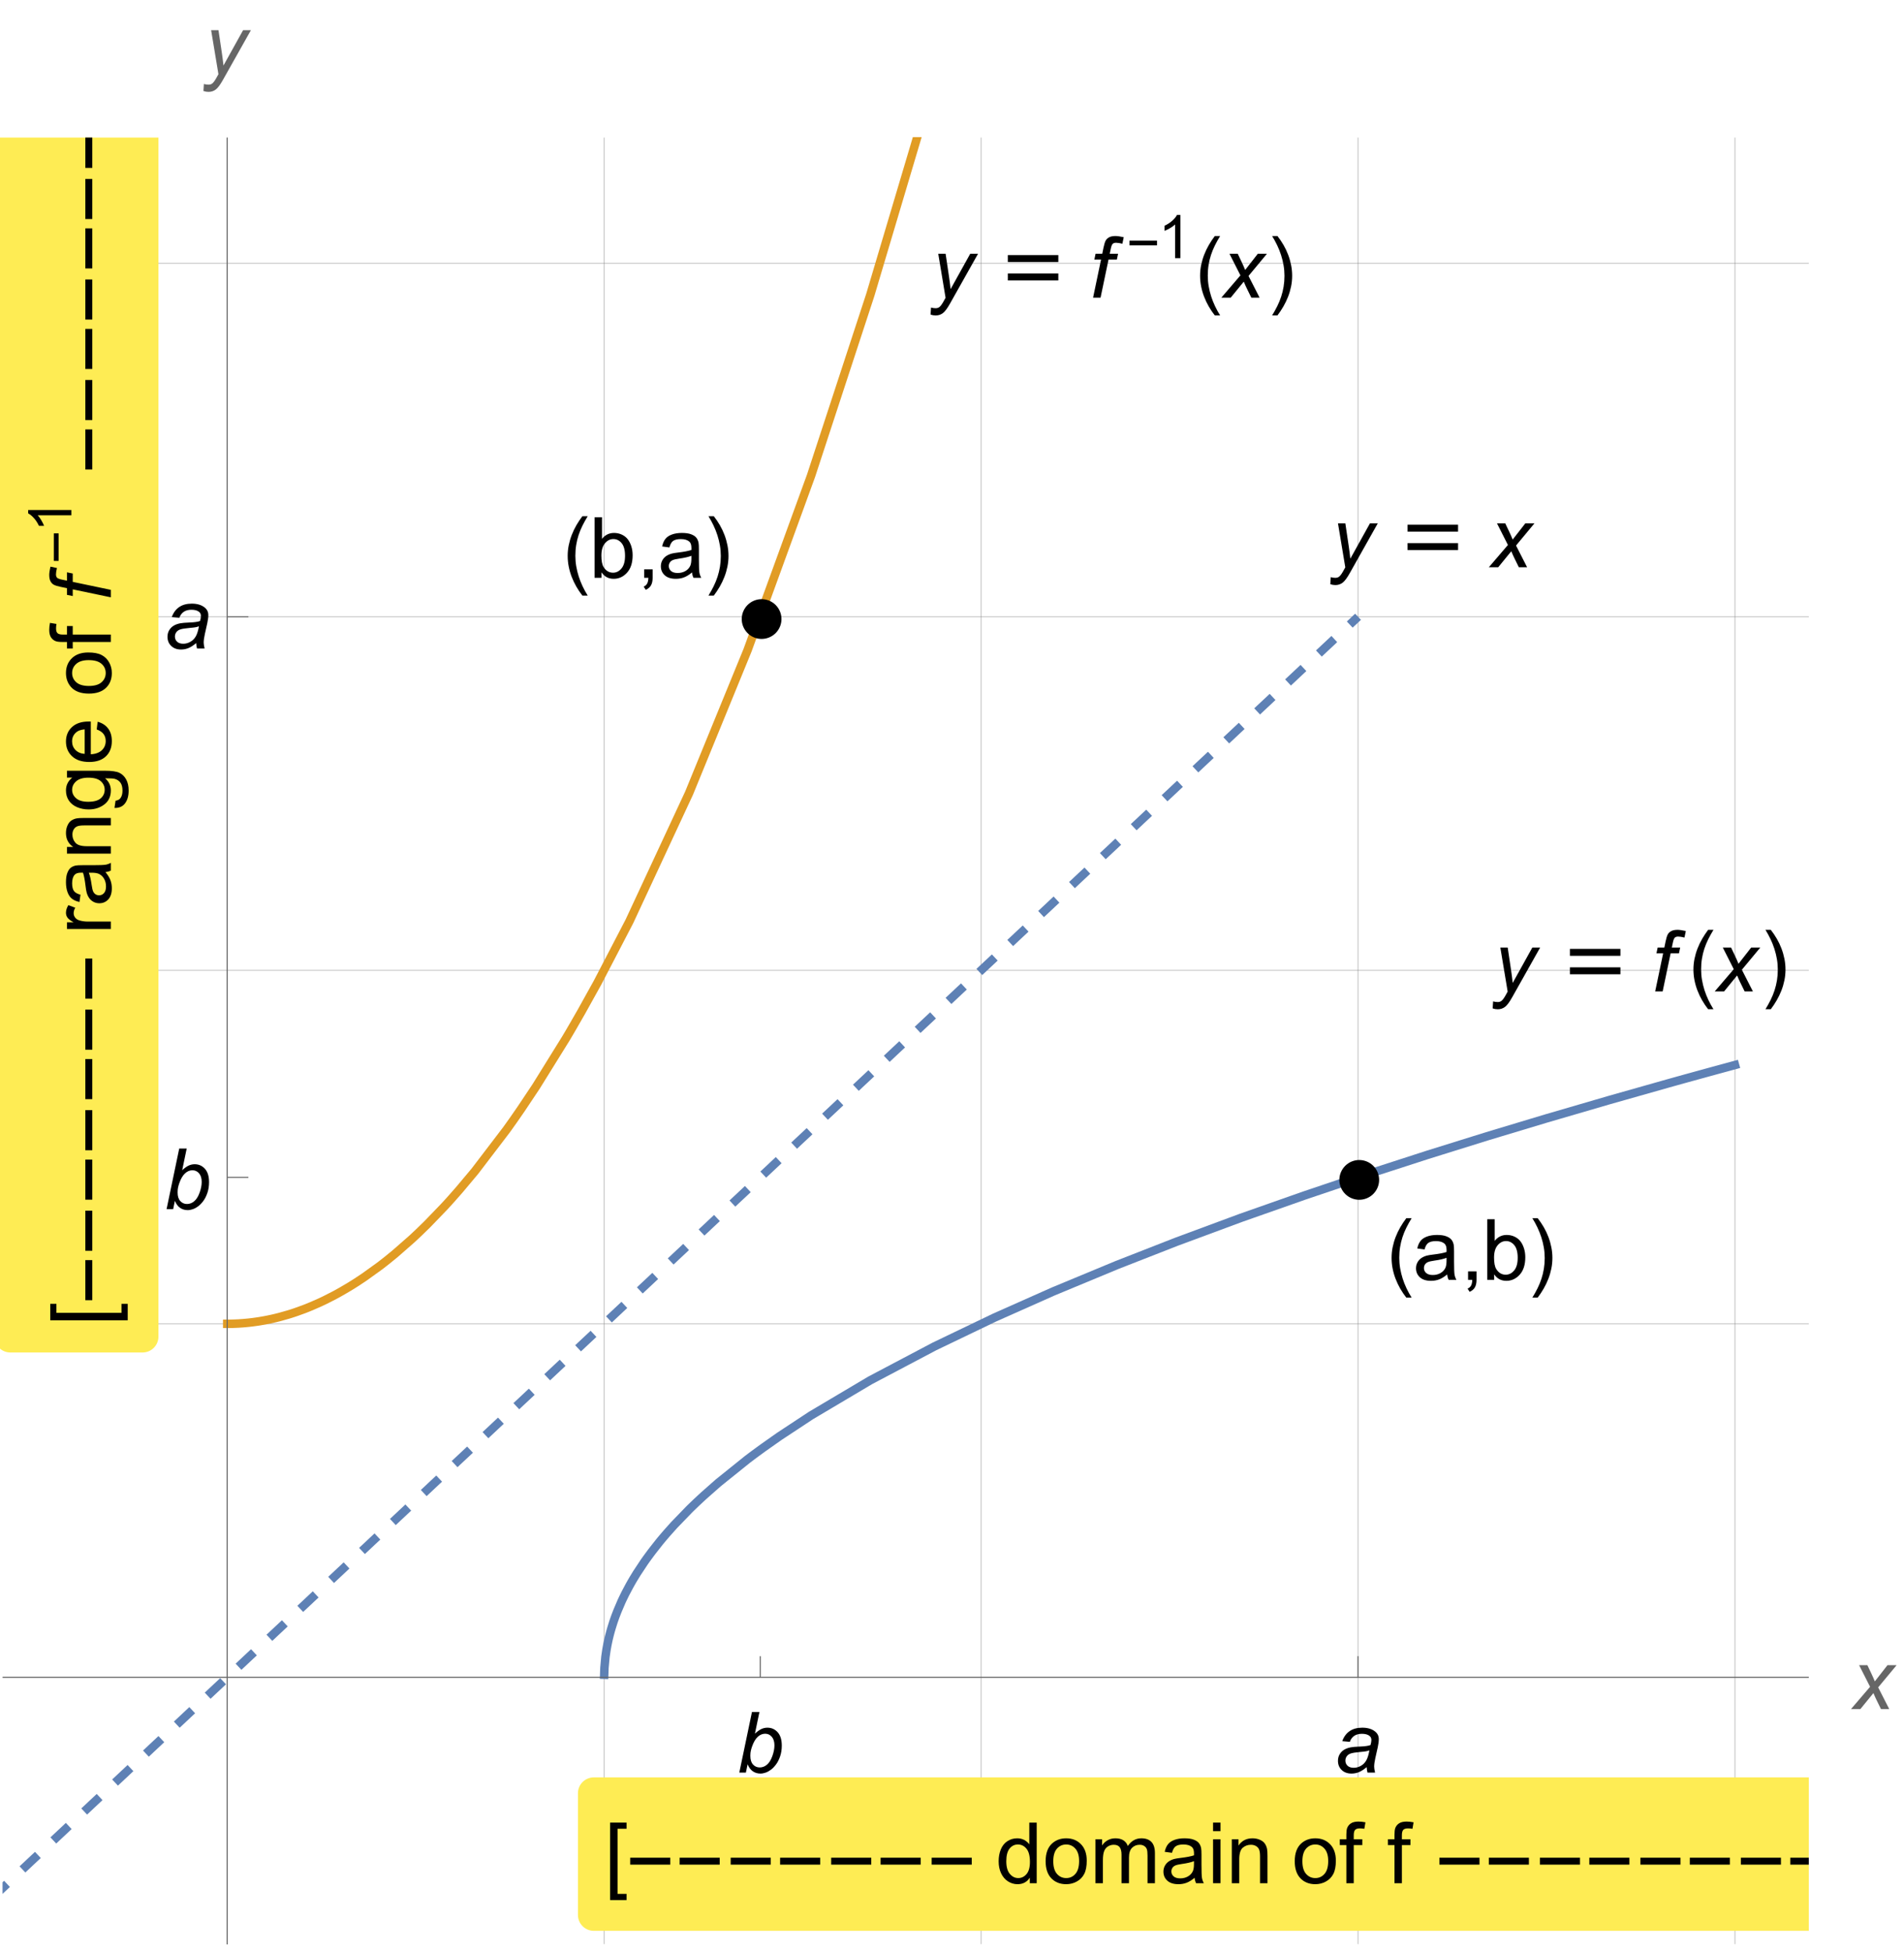 <?xml version="1.0" encoding="UTF-8"?>
<svg xmlns="http://www.w3.org/2000/svg" xmlns:xlink="http://www.w3.org/1999/xlink" width="360pt" height="369pt" viewBox="0 0 360 369" version="1.1">
<defs>
<g>
<symbol overflow="visible" id="glyph0-0">
<path style="stroke:none;" d="M 2 0 L 2 -10 L 10 -10 L 10 0 Z M 2.25 -0.25 L 9.75 -0.25 L 9.75 -9.75 L 2.25 -9.75 Z M 2.25 -0.25 "/>
</symbol>
<symbol overflow="visible" id="glyph0-1">
<path style="stroke:none;" d="M 6.125 -1.031 C 5.637 -0.609 5.164 -0.301 4.711 -0.105 C 4.258 0.09 3.773 0.188 3.258 0.188 C 2.492 0.188 1.875 -0.039 1.406 -0.488 C 0.938 -0.938 0.703 -1.516 0.703 -2.219 C 0.703 -2.684 0.809 -3.094 1.02 -3.449 C 1.23 -3.805 1.512 -4.094 1.859 -4.309 C 2.207 -4.523 2.637 -4.68 3.141 -4.773 C 3.457 -4.836 4.062 -4.887 4.949 -4.922 C 5.836 -4.957 6.473 -5.051 6.859 -5.203 C 6.969 -5.59 7.023 -5.91 7.023 -6.164 C 7.023 -6.492 6.902 -6.75 6.664 -6.938 C 6.336 -7.199 5.855 -7.328 5.227 -7.328 C 4.633 -7.328 4.148 -7.195 3.77 -6.934 C 3.391 -6.672 3.117 -6.297 2.945 -5.812 L 1.516 -5.938 C 1.809 -6.762 2.27 -7.391 2.902 -7.828 C 3.535 -8.266 4.332 -8.484 5.297 -8.484 C 6.324 -8.484 7.137 -8.238 7.734 -7.75 C 8.191 -7.387 8.422 -6.91 8.422 -6.328 C 8.422 -5.887 8.355 -5.371 8.227 -4.789 L 7.766 -2.727 C 7.621 -2.07 7.547 -1.535 7.547 -1.125 C 7.547 -0.863 7.605 -0.488 7.719 0 L 6.289 0 C 6.211 -0.27 6.156 -0.613 6.125 -1.031 Z M 6.648 -4.203 C 6.449 -4.125 6.238 -4.066 6.012 -4.023 C 5.785 -3.98 5.406 -3.938 4.875 -3.891 C 4.051 -3.816 3.473 -3.727 3.133 -3.613 C 2.793 -3.5 2.539 -3.324 2.367 -3.078 C 2.195 -2.832 2.109 -2.562 2.109 -2.266 C 2.109 -1.871 2.246 -1.543 2.52 -1.289 C 2.793 -1.035 3.184 -0.906 3.688 -0.906 C 4.156 -0.906 4.605 -1.031 5.039 -1.277 C 5.473 -1.523 5.812 -1.871 6.062 -2.312 C 6.312 -2.754 6.508 -3.387 6.648 -4.203 Z M 6.648 -4.203 "/>
</symbol>
<symbol overflow="visible" id="glyph0-2">
<path style="stroke:none;" d="M 0.531 0 L 2.922 -11.453 L 4.336 -11.453 L 3.484 -7.359 C 3.934 -7.77 4.34 -8.062 4.703 -8.23 C 5.066 -8.398 5.449 -8.484 5.844 -8.484 C 6.621 -8.484 7.266 -8.195 7.785 -7.617 C 8.305 -7.039 8.562 -6.199 8.562 -5.094 C 8.562 -4.359 8.457 -3.688 8.25 -3.078 C 8.043 -2.469 7.785 -1.957 7.477 -1.543 C 7.168 -1.129 6.852 -0.797 6.523 -0.551 C 6.195 -0.305 5.859 -0.117 5.516 0.004 C 5.172 0.125 4.84 0.188 4.523 0.188 C 3.977 0.188 3.496 0.043 3.078 -0.246 C 2.66 -0.535 2.336 -0.977 2.102 -1.57 L 1.773 0 Z M 2.625 -3.406 L 2.617 -3.141 C 2.617 -2.434 2.785 -1.895 3.125 -1.523 C 3.465 -1.152 3.887 -0.969 4.391 -0.969 C 4.887 -0.969 5.34 -1.141 5.754 -1.488 C 6.168 -1.836 6.508 -2.375 6.773 -3.109 C 7.039 -3.844 7.172 -4.52 7.172 -5.141 C 7.172 -5.84 7.004 -6.379 6.668 -6.766 C 6.332 -7.152 5.918 -7.344 5.422 -7.344 C 4.91 -7.344 4.441 -7.148 4.016 -6.754 C 3.59 -6.359 3.23 -5.754 2.945 -4.938 C 2.73 -4.328 2.625 -3.816 2.625 -3.406 Z M 2.625 -3.406 "/>
</symbol>
<symbol overflow="visible" id="glyph0-3">
<path style="stroke:none;" d="M -0.023 0 L 3.586 -4.211 L 1.516 -8.297 L 3.078 -8.297 L 3.781 -6.82 C 4.043 -6.27 4.277 -5.738 4.484 -5.234 L 6.875 -8.297 L 8.602 -8.297 L 5.117 -4.102 L 7.211 0 L 5.648 0 L 4.82 -1.688 C 4.645 -2.047 4.441 -2.492 4.219 -3.023 L 1.75 0 Z M -0.023 0 "/>
</symbol>
<symbol overflow="visible" id="glyph0-4">
<path style="stroke:none;" d="M 0 3.203 L 0.086 1.875 C 0.379 1.957 0.66 2 0.938 2 C 1.223 2 1.457 1.934 1.633 1.805 C 1.863 1.633 2.113 1.309 2.383 0.836 L 2.836 0.023 L 1.453 -8.297 L 2.844 -8.297 L 3.469 -4.102 C 3.594 -3.273 3.699 -2.445 3.789 -1.617 L 7.5 -8.297 L 8.977 -8.297 L 3.688 1.102 C 3.176 2.02 2.723 2.625 2.328 2.922 C 1.934 3.219 1.477 3.367 0.961 3.367 C 0.633 3.367 0.312 3.312 0 3.203 Z M 0 3.203 "/>
</symbol>
<symbol overflow="visible" id="glyph0-5">
<path style="stroke:none;" d="M 0.727 0 L 2.234 -7.203 L 0.969 -7.203 L 1.195 -8.297 L 2.461 -8.297 L 2.703 -9.477 C 2.828 -10.066 2.957 -10.488 3.09 -10.75 C 3.223 -11.012 3.438 -11.227 3.738 -11.395 C 4.039 -11.562 4.445 -11.648 4.961 -11.648 C 5.32 -11.648 5.84 -11.574 6.523 -11.422 L 6.266 -10.188 C 5.785 -10.312 5.387 -10.375 5.062 -10.375 C 4.785 -10.375 4.578 -10.305 4.434 -10.168 C 4.289 -10.031 4.168 -9.703 4.062 -9.188 L 3.875 -8.297 L 5.453 -8.297 L 5.227 -7.203 L 3.648 -7.203 L 2.141 0 Z M 0.727 0 "/>
</symbol>
<symbol overflow="visible" id="glyph1-0">
<path style="stroke:none;" d="M 1 0 L 1 -12.797 L 7 -12.797 L 7 0 Z M 2 -1 L 6 -1 L 6 -11.797 L 2 -11.797 Z M 2 -1 "/>
</symbol>
<symbol overflow="visible" id="glyph1-1">
<path style="stroke:none;" d="M 11.156 -6.734 L 1.609 -6.734 L 1.609 -8.047 L 11.156 -8.047 Z M 11.156 -3.25 L 1.609 -3.25 L 1.609 -4.562 L 11.156 -4.562 Z M 11.156 -3.25 "/>
</symbol>
<symbol overflow="visible" id="glyph1-2">
<path style="stroke:none;" d="M 4.75 3.359 L 3.742 3.359 C 3.324 2.828 2.945 2.266 2.605 1.676 C 2.266 1.086 1.973 0.473 1.727 -0.164 C 1.48 -0.801 1.293 -1.449 1.16 -2.117 C 1.027 -2.785 0.961 -3.457 0.961 -4.141 C 0.961 -4.832 1.027 -5.512 1.164 -6.176 C 1.301 -6.84 1.488 -7.488 1.734 -8.117 C 1.98 -8.746 2.273 -9.359 2.613 -9.949 C 2.953 -10.539 3.332 -11.105 3.742 -11.648 L 4.75 -11.648 C 4.379 -11.043 4.051 -10.449 3.758 -9.863 C 3.465 -9.277 3.223 -8.68 3.023 -8.074 C 2.824 -7.469 2.676 -6.844 2.57 -6.199 C 2.465 -5.555 2.414 -4.875 2.414 -4.156 C 2.414 -3.488 2.469 -2.828 2.582 -2.172 C 2.695 -1.516 2.852 -0.871 3.055 -0.238 C 3.258 0.395 3.504 1.012 3.789 1.613 C 4.074 2.215 4.395 2.797 4.75 3.359 Z M 4.75 3.359 "/>
</symbol>
<symbol overflow="visible" id="glyph1-3">
<path style="stroke:none;" d="M 4.367 -4.141 C 4.367 -3.453 4.301 -2.777 4.164 -2.113 C 4.027 -1.449 3.84 -0.801 3.594 -0.172 C 3.348 0.457 3.055 1.07 2.715 1.66 C 2.375 2.25 1.996 2.816 1.586 3.359 L 0.578 3.359 C 0.941 2.766 1.27 2.176 1.562 1.586 C 1.855 0.996 2.098 0.398 2.297 -0.211 C 2.496 -0.82 2.648 -1.449 2.754 -2.094 C 2.859 -2.738 2.914 -3.418 2.914 -4.125 C 2.914 -4.793 2.859 -5.453 2.746 -6.109 C 2.633 -6.766 2.477 -7.41 2.273 -8.043 C 2.07 -8.676 1.824 -9.293 1.535 -9.898 C 1.246 -10.504 0.926 -11.086 0.578 -11.648 L 1.586 -11.648 C 2.004 -11.117 2.383 -10.555 2.727 -9.965 C 3.07 -9.375 3.363 -8.758 3.605 -8.121 C 3.848 -7.484 4.035 -6.828 4.168 -6.16 C 4.301 -5.492 4.367 -4.816 4.367 -4.141 Z M 4.367 -4.141 "/>
</symbol>
<symbol overflow="visible" id="glyph1-4">
<path style="stroke:none;" d="M 4.195 3.188 L 1.086 3.188 L 1.086 -11.453 L 4.195 -11.453 L 4.195 -10.289 L 2.492 -10.289 L 2.492 2.016 L 4.195 2.016 Z M 4.195 3.188 "/>
</symbol>
<symbol overflow="visible" id="glyph1-5">
<path style="stroke:none;" d="M 8.461 -3.508 L 0.883 -3.508 L 0.883 -4.82 L 8.461 -4.82 Z M 8.461 -3.508 "/>
</symbol>
<symbol overflow="visible" id="glyph2-0">
<path style="stroke:none;" d="M 0.688 0 L 0.688 -8.797 L 4.812 -8.797 L 4.812 0 Z M 1.375 -0.688 L 4.125 -0.688 L 4.125 -8.109 L 1.375 -8.109 Z M 1.375 -0.688 "/>
</symbol>
<symbol overflow="visible" id="glyph2-1">
<path style="stroke:none;" d="M 5.816 -2.41 L 0.605 -2.41 L 0.605 -3.312 L 5.816 -3.312 Z M 5.816 -2.41 "/>
</symbol>
<symbol overflow="visible" id="glyph3-0">
<path style="stroke:none;" d="M 1.422 0 L 1.422 -7.102 L 7.102 -7.102 L 7.102 0 Z M 1.598 -0.176 L 6.922 -0.176 L 6.922 -6.922 L 1.598 -6.922 Z M 1.598 -0.176 "/>
</symbol>
<symbol overflow="visible" id="glyph3-1">
<path style="stroke:none;" d="M 4.23 0 L 3.234 0 L 3.234 -6.363 C 2.992 -6.133 2.68 -5.902 2.289 -5.676 C 1.898 -5.445 1.547 -5.273 1.238 -5.16 L 1.238 -6.125 C 1.797 -6.387 2.285 -6.703 2.703 -7.078 C 3.121 -7.453 3.414 -7.812 3.59 -8.164 L 4.23 -8.164 Z M 4.23 0 "/>
</symbol>
<symbol overflow="visible" id="glyph4-0">
<path style="stroke:none;" d="M 2 0 L 2 -10 L 10 -10 L 10 0 Z M 2.25 -0.25 L 9.75 -0.25 L 9.75 -9.75 L 2.25 -9.75 Z M 2.25 -0.25 "/>
</symbol>
<symbol overflow="visible" id="glyph4-1">
<path style="stroke:none;" d="M 6.469 -1.023 C 5.949 -0.582 5.445 -0.27 4.965 -0.086 C 4.484 0.098 3.965 0.188 3.414 0.188 C 2.504 0.188 1.801 -0.035 1.312 -0.48 C 0.824 -0.926 0.578 -1.496 0.578 -2.188 C 0.578 -2.594 0.672 -2.965 0.855 -3.301 C 1.039 -3.637 1.281 -3.906 1.582 -4.109 C 1.883 -4.312 2.219 -4.465 2.594 -4.57 C 2.871 -4.645 3.285 -4.715 3.844 -4.781 C 4.98 -4.918 5.816 -5.078 6.352 -5.266 C 6.355 -5.457 6.359 -5.582 6.359 -5.633 C 6.359 -6.207 6.227 -6.609 5.961 -6.844 C 5.602 -7.16 5.066 -7.32 4.359 -7.32 C 3.699 -7.32 3.211 -7.203 2.895 -6.973 C 2.578 -6.742 2.348 -6.332 2.195 -5.742 L 0.82 -5.93 C 0.945 -6.52 1.152 -6.992 1.438 -7.355 C 1.723 -7.719 2.137 -7.996 2.68 -8.191 C 3.223 -8.387 3.848 -8.484 4.562 -8.484 C 5.27 -8.484 5.848 -8.402 6.289 -8.234 C 6.73 -8.066 7.059 -7.859 7.266 -7.605 C 7.473 -7.352 7.621 -7.035 7.703 -6.648 C 7.75 -6.41 7.773 -5.977 7.773 -5.352 L 7.773 -3.477 C 7.773 -2.168 7.805 -1.344 7.863 -0.996 C 7.922 -0.648 8.043 -0.316 8.219 0 L 6.75 0 C 6.605 -0.293 6.512 -0.633 6.469 -1.023 Z M 6.352 -4.164 C 5.84 -3.957 5.074 -3.777 4.055 -3.633 C 3.477 -3.551 3.066 -3.457 2.828 -3.352 C 2.59 -3.246 2.402 -3.094 2.273 -2.895 C 2.145 -2.695 2.078 -2.473 2.078 -2.227 C 2.078 -1.852 2.219 -1.539 2.504 -1.289 C 2.789 -1.039 3.203 -0.914 3.75 -0.914 C 4.293 -0.914 4.773 -1.031 5.195 -1.27 C 5.617 -1.508 5.926 -1.832 6.125 -2.242 C 6.277 -2.559 6.352 -3.027 6.352 -3.648 Z M 6.352 -4.164 "/>
</symbol>
<symbol overflow="visible" id="glyph4-2">
<path style="stroke:none;" d="M 1.422 0 L 1.422 -1.602 L 3.023 -1.602 L 3.023 0 C 3.023 0.59 2.918 1.062 2.711 1.426 C 2.504 1.789 2.172 2.066 1.719 2.266 L 1.328 1.664 C 1.625 1.535 1.844 1.344 1.984 1.09 C 2.125 0.836 2.203 0.473 2.219 0 Z M 1.422 0 "/>
</symbol>
<symbol overflow="visible" id="glyph4-3">
<path style="stroke:none;" d="M 2.352 0 L 1.047 0 L 1.047 -11.453 L 2.453 -11.453 L 2.453 -7.367 C 3.047 -8.113 3.805 -8.484 4.727 -8.484 C 5.238 -8.484 5.719 -8.383 6.176 -8.176 C 6.633 -7.969 7.008 -7.68 7.301 -7.309 C 7.594 -6.938 7.824 -6.488 7.992 -5.961 C 8.16 -5.434 8.242 -4.871 8.242 -4.273 C 8.242 -2.852 7.891 -1.754 7.188 -0.977 C 6.484 -0.199 5.641 0.188 4.656 0.188 C 3.676 0.188 2.91 -0.223 2.352 -1.039 Z M 2.336 -4.211 C 2.336 -3.215 2.473 -2.496 2.742 -2.055 C 3.184 -1.332 3.785 -0.969 4.539 -0.969 C 5.152 -0.969 5.684 -1.234 6.133 -1.77 C 6.582 -2.305 6.805 -3.098 6.805 -4.156 C 6.805 -5.238 6.59 -6.039 6.16 -6.555 C 5.73 -7.07 5.211 -7.328 4.602 -7.328 C 3.988 -7.328 3.457 -7.062 3.008 -6.527 C 2.559 -5.992 2.336 -5.223 2.336 -4.211 Z M 2.336 -4.211 "/>
</symbol>
<symbol overflow="visible" id="glyph4-4">
<path style="stroke:none;" d="M 6.438 0 L 6.438 -1.047 C 5.91 -0.223 5.137 0.188 4.117 0.188 C 3.457 0.188 2.848 0.004 2.293 -0.359 C 1.738 -0.723 1.309 -1.234 1.004 -1.887 C 0.699 -2.539 0.547 -3.293 0.547 -4.141 C 0.547 -4.969 0.684 -5.719 0.961 -6.395 C 1.238 -7.07 1.652 -7.586 2.203 -7.945 C 2.754 -8.305 3.371 -8.484 4.055 -8.484 C 4.555 -8.484 5 -8.379 5.391 -8.168 C 5.781 -7.957 6.098 -7.684 6.344 -7.344 L 6.344 -11.453 L 7.742 -11.453 L 7.742 0 Z M 1.992 -4.141 C 1.992 -3.078 2.215 -2.285 2.664 -1.758 C 3.113 -1.23 3.641 -0.969 4.25 -0.969 C 4.863 -0.969 5.387 -1.219 5.816 -1.723 C 6.246 -2.227 6.461 -2.992 6.461 -4.023 C 6.461 -5.16 6.242 -5.992 5.805 -6.523 C 5.367 -7.055 4.828 -7.32 4.188 -7.32 C 3.562 -7.32 3.039 -7.066 2.621 -6.555 C 2.203 -6.043 1.992 -5.238 1.992 -4.141 Z M 1.992 -4.141 "/>
</symbol>
<symbol overflow="visible" id="glyph4-5">
<path style="stroke:none;" d="M 0.531 -4.148 C 0.531 -5.684 0.957 -6.824 1.812 -7.562 C 2.527 -8.176 3.395 -8.484 4.422 -8.484 C 5.562 -8.484 6.496 -8.109 7.219 -7.363 C 7.941 -6.617 8.305 -5.582 8.305 -4.266 C 8.305 -3.199 8.145 -2.359 7.824 -1.746 C 7.504 -1.133 7.039 -0.66 6.426 -0.32 C 5.812 0.02 5.145 0.188 4.422 0.188 C 3.262 0.188 2.32 -0.184 1.605 -0.93 C 0.891 -1.676 0.531 -2.746 0.531 -4.148 Z M 1.977 -4.148 C 1.977 -3.086 2.207 -2.289 2.672 -1.762 C 3.137 -1.234 3.719 -0.969 4.422 -0.969 C 5.121 -0.969 5.699 -1.234 6.164 -1.766 C 6.629 -2.297 6.859 -3.105 6.859 -4.195 C 6.859 -5.223 6.625 -6 6.16 -6.527 C 5.695 -7.055 5.113 -7.32 4.422 -7.32 C 3.719 -7.32 3.137 -7.059 2.672 -6.531 C 2.207 -6.004 1.977 -5.211 1.977 -4.148 Z M 1.977 -4.148 "/>
</symbol>
<symbol overflow="visible" id="glyph4-6">
<path style="stroke:none;" d="M 1.055 0 L 1.055 -8.297 L 2.312 -8.297 L 2.312 -7.133 C 2.574 -7.539 2.918 -7.867 3.352 -8.113 C 3.785 -8.359 4.277 -8.484 4.828 -8.484 C 5.441 -8.484 5.945 -8.355 6.34 -8.102 C 6.734 -7.848 7.012 -7.488 7.172 -7.031 C 7.828 -8 8.684 -8.484 9.734 -8.484 C 10.559 -8.484 11.191 -8.258 11.633 -7.801 C 12.074 -7.344 12.297 -6.645 12.297 -5.695 L 12.297 0 L 10.898 0 L 10.898 -5.227 C 10.898 -5.789 10.852 -6.195 10.762 -6.441 C 10.672 -6.688 10.504 -6.887 10.266 -7.039 C 10.027 -7.191 9.746 -7.266 9.422 -7.266 C 8.84 -7.266 8.355 -7.07 7.969 -6.684 C 7.582 -6.297 7.391 -5.676 7.391 -4.82 L 7.391 0 L 5.984 0 L 5.984 -5.391 C 5.984 -6.016 5.871 -6.484 5.641 -6.797 C 5.41 -7.109 5.035 -7.266 4.516 -7.266 C 4.121 -7.266 3.754 -7.16 3.418 -6.953 C 3.082 -6.746 2.84 -6.441 2.688 -6.039 C 2.535 -5.637 2.461 -5.059 2.461 -4.305 L 2.461 0 Z M 1.055 0 "/>
</symbol>
<symbol overflow="visible" id="glyph4-7">
<path style="stroke:none;" d="M 1.062 -9.836 L 1.062 -11.453 L 2.469 -11.453 L 2.469 -9.836 Z M 1.062 0 L 1.062 -8.297 L 2.469 -8.297 L 2.469 0 Z M 1.062 0 "/>
</symbol>
<symbol overflow="visible" id="glyph4-8">
<path style="stroke:none;" d="M 1.055 0 L 1.055 -8.297 L 2.32 -8.297 L 2.32 -7.117 C 2.93 -8.027 3.809 -8.484 4.961 -8.484 C 5.461 -8.484 5.922 -8.395 6.34 -8.215 C 6.758 -8.035 7.074 -7.801 7.281 -7.508 C 7.488 -7.215 7.637 -6.871 7.719 -6.469 C 7.77 -6.207 7.797 -5.754 7.797 -5.102 L 7.797 0 L 6.391 0 L 6.391 -5.047 C 6.391 -5.621 6.336 -6.047 6.227 -6.332 C 6.117 -6.617 5.922 -6.844 5.645 -7.012 C 5.367 -7.18 5.039 -7.266 4.664 -7.266 C 4.066 -7.266 3.547 -7.074 3.113 -6.695 C 2.68 -6.316 2.461 -5.594 2.461 -4.531 L 2.461 0 Z M 1.055 0 "/>
</symbol>
<symbol overflow="visible" id="glyph4-9">
<path style="stroke:none;" d="M 1.391 0 L 1.391 -7.203 L 0.148 -7.203 L 0.148 -8.297 L 1.391 -8.297 L 1.391 -9.18 C 1.391 -9.738 1.441 -10.152 1.539 -10.422 C 1.676 -10.785 1.914 -11.082 2.254 -11.309 C 2.594 -11.535 3.074 -11.648 3.688 -11.648 C 4.082 -11.648 4.52 -11.602 5 -11.508 L 4.789 -10.281 C 4.496 -10.332 4.223 -10.359 3.961 -10.359 C 3.535 -10.359 3.23 -10.27 3.055 -10.086 C 2.879 -9.902 2.789 -9.562 2.789 -9.062 L 2.789 -8.297 L 4.406 -8.297 L 4.406 -7.203 L 2.789 -7.203 L 2.789 0 Z M 1.391 0 "/>
</symbol>
<symbol overflow="visible" id="glyph5-0">
<path style="stroke:none;" d="M 0 -1 L -12.797 -1 L -12.797 -7 L 0 -7 Z M -1 -2 L -1 -6 L -11.797 -6 L -11.797 -2 Z M -1 -2 "/>
</symbol>
<symbol overflow="visible" id="glyph5-1">
<path style="stroke:none;" d="M 3.188 -4.195 L 3.188 -1.086 L -11.453 -1.086 L -11.453 -4.195 L -10.289 -4.195 L -10.289 -2.492 L 2.016 -2.492 L 2.016 -4.195 Z M 3.188 -4.195 "/>
</symbol>
<symbol overflow="visible" id="glyph5-2">
<path style="stroke:none;" d="M -3.508 -8.461 L -3.508 -0.883 L -4.82 -0.883 L -4.82 -8.461 Z M -3.508 -8.461 "/>
</symbol>
<symbol overflow="visible" id="glyph6-0">
<path style="stroke:none;" d="M 0 -2 L -10 -2 L -10 -10 L 0 -10 Z M -0.25 -2.25 L -0.25 -9.75 L -9.75 -9.75 L -9.75 -2.25 Z M -0.25 -2.25 "/>
</symbol>
<symbol overflow="visible" id="glyph6-1">
<path style="stroke:none;" d="M 0 -1.039 L -8.297 -1.039 L -8.297 -2.305 L -7.039 -2.305 C -7.629 -2.629 -8.016 -2.926 -8.203 -3.199 C -8.391 -3.473 -8.484 -3.773 -8.484 -4.102 C -8.484 -4.574 -8.332 -5.059 -8.031 -5.547 L -6.727 -5.062 C -6.93 -4.719 -7.031 -4.375 -7.031 -4.031 C -7.031 -3.723 -6.938 -3.449 -6.754 -3.203 C -6.57 -2.957 -6.312 -2.785 -5.984 -2.68 C -5.484 -2.523 -4.938 -2.445 -4.344 -2.445 L 0 -2.445 Z M 0 -1.039 "/>
</symbol>
<symbol overflow="visible" id="glyph6-2">
<path style="stroke:none;" d="M -1.023 -6.469 C -0.582 -5.949 -0.27 -5.445 -0.086 -4.965 C 0.098 -4.484 0.188 -3.965 0.188 -3.414 C 0.188 -2.504 -0.035 -1.801 -0.48 -1.312 C -0.926 -0.824 -1.496 -0.578 -2.188 -0.578 C -2.594 -0.578 -2.965 -0.672 -3.301 -0.855 C -3.637 -1.039 -3.906 -1.281 -4.109 -1.582 C -4.312 -1.883 -4.465 -2.219 -4.57 -2.594 C -4.645 -2.871 -4.715 -3.285 -4.781 -3.844 C -4.918 -4.98 -5.078 -5.816 -5.266 -6.352 C -5.457 -6.355 -5.582 -6.359 -5.633 -6.359 C -6.207 -6.359 -6.609 -6.227 -6.844 -5.961 C -7.16 -5.602 -7.32 -5.066 -7.32 -4.359 C -7.32 -3.699 -7.203 -3.211 -6.973 -2.895 C -6.742 -2.578 -6.332 -2.348 -5.742 -2.195 L -5.93 -0.82 C -6.52 -0.945 -6.992 -1.152 -7.355 -1.438 C -7.719 -1.723 -7.996 -2.137 -8.191 -2.68 C -8.387 -3.223 -8.484 -3.848 -8.484 -4.562 C -8.484 -5.27 -8.402 -5.848 -8.234 -6.289 C -8.066 -6.73 -7.859 -7.059 -7.605 -7.266 C -7.352 -7.473 -7.035 -7.621 -6.648 -7.703 C -6.41 -7.75 -5.977 -7.773 -5.352 -7.773 L -3.477 -7.773 C -2.168 -7.773 -1.344 -7.805 -0.996 -7.863 C -0.648 -7.922 -0.316 -8.043 0 -8.219 L 0 -6.75 C -0.293 -6.605 -0.633 -6.512 -1.023 -6.469 Z M -4.164 -6.352 C -3.957 -5.84 -3.777 -5.074 -3.633 -4.055 C -3.551 -3.477 -3.457 -3.066 -3.352 -2.828 C -3.246 -2.59 -3.094 -2.402 -2.895 -2.273 C -2.695 -2.145 -2.473 -2.078 -2.227 -2.078 C -1.852 -2.078 -1.539 -2.219 -1.289 -2.504 C -1.039 -2.789 -0.914 -3.203 -0.914 -3.75 C -0.914 -4.293 -1.031 -4.773 -1.27 -5.195 C -1.508 -5.617 -1.832 -5.926 -2.242 -6.125 C -2.559 -6.277 -3.027 -6.352 -3.648 -6.352 Z M -4.164 -6.352 "/>
</symbol>
<symbol overflow="visible" id="glyph6-3">
<path style="stroke:none;" d="M 0 -1.055 L -8.297 -1.055 L -8.297 -2.32 L -7.117 -2.32 C -8.027 -2.93 -8.484 -3.809 -8.484 -4.961 C -8.484 -5.461 -8.395 -5.922 -8.215 -6.34 C -8.035 -6.758 -7.801 -7.074 -7.508 -7.281 C -7.215 -7.488 -6.871 -7.637 -6.469 -7.719 C -6.207 -7.77 -5.754 -7.797 -5.102 -7.797 L 0 -7.797 L 0 -6.391 L -5.047 -6.391 C -5.621 -6.391 -6.047 -6.336 -6.332 -6.227 C -6.617 -6.117 -6.844 -5.922 -7.012 -5.645 C -7.18 -5.367 -7.266 -5.039 -7.266 -4.664 C -7.266 -4.066 -7.074 -3.547 -6.695 -3.113 C -6.316 -2.68 -5.594 -2.461 -4.531 -2.461 L 0 -2.461 Z M 0 -1.055 "/>
</symbol>
<symbol overflow="visible" id="glyph6-4">
<path style="stroke:none;" d="M 0.688 -0.797 L 0.891 -2.164 C 1.312 -2.223 1.621 -2.379 1.812 -2.641 C 2.074 -2.988 2.203 -3.465 2.203 -4.07 C 2.203 -4.723 2.074 -5.223 1.812 -5.578 C 1.551 -5.934 1.188 -6.172 0.719 -6.297 C 0.434 -6.371 -0.168 -6.402 -1.086 -6.398 C -0.363 -5.785 0 -5.02 0 -4.102 C 0 -2.961 -0.41 -2.078 -1.234 -1.453 C -2.059 -0.828 -3.043 -0.516 -4.195 -0.516 C -4.988 -0.516 -5.719 -0.66 -6.387 -0.945 C -7.055 -1.23 -7.574 -1.648 -7.938 -2.191 C -8.301 -2.734 -8.484 -3.375 -8.484 -4.109 C -8.484 -5.09 -8.09 -5.895 -7.297 -6.531 L -8.297 -6.531 L -8.297 -7.828 L -1.125 -7.828 C 0.168 -7.828 1.082 -7.695 1.621 -7.434 C 2.16 -7.172 2.586 -6.754 2.898 -6.184 C 3.211 -5.613 3.367 -4.91 3.367 -4.078 C 3.367 -3.09 3.145 -2.289 2.699 -1.68 C 2.254 -1.07 1.582 -0.777 0.688 -0.797 Z M -4.297 -1.961 C -3.207 -1.961 -2.414 -2.176 -1.914 -2.609 C -1.414 -3.043 -1.164 -3.582 -1.164 -4.234 C -1.164 -4.879 -1.414 -5.422 -1.91 -5.859 C -2.406 -6.297 -3.188 -6.516 -4.25 -6.516 C -5.266 -6.516 -6.031 -6.289 -6.547 -5.84 C -7.062 -5.391 -7.32 -4.848 -7.32 -4.211 C -7.32 -3.586 -7.066 -3.055 -6.559 -2.617 C -6.051 -2.18 -5.297 -1.961 -4.297 -1.961 Z M -4.297 -1.961 "/>
</symbol>
<symbol overflow="visible" id="glyph6-5">
<path style="stroke:none;" d="M -2.672 -6.734 L -2.492 -8.188 C -1.645 -7.957 -0.984 -7.535 -0.516 -6.914 C -0.047 -6.293 0.188 -5.504 0.188 -4.539 C 0.188 -3.324 -0.188 -2.363 -0.934 -1.652 C -1.68 -0.941 -2.73 -0.586 -4.078 -0.586 C -5.473 -0.586 -6.559 -0.945 -7.328 -1.664 C -8.098 -2.383 -8.484 -3.316 -8.484 -4.461 C -8.484 -5.57 -8.105 -6.477 -7.352 -7.18 C -6.598 -7.883 -5.535 -8.234 -4.164 -8.234 C -4.082 -8.234 -3.957 -8.23 -3.789 -8.227 L -3.789 -2.039 C -2.879 -2.09 -2.18 -2.348 -1.695 -2.812 C -1.211 -3.277 -0.969 -3.855 -0.969 -4.547 C -0.969 -5.062 -1.105 -5.504 -1.375 -5.867 C -1.645 -6.23 -2.078 -6.52 -2.672 -6.734 Z M -4.945 -2.117 L -4.945 -6.75 C -5.645 -6.688 -6.168 -6.512 -6.516 -6.219 C -7.059 -5.77 -7.328 -5.191 -7.328 -4.477 C -7.328 -3.832 -7.113 -3.289 -6.68 -2.848 C -6.246 -2.406 -5.668 -2.164 -4.945 -2.117 Z M -4.945 -2.117 "/>
</symbol>
<symbol overflow="visible" id="glyph6-6">
<path style="stroke:none;" d="M -4.148 -0.531 C -5.684 -0.531 -6.824 -0.957 -7.562 -1.812 C -8.176 -2.527 -8.484 -3.395 -8.484 -4.422 C -8.484 -5.562 -8.109 -6.496 -7.363 -7.219 C -6.617 -7.941 -5.582 -8.305 -4.266 -8.305 C -3.199 -8.305 -2.359 -8.145 -1.746 -7.824 C -1.133 -7.504 -0.66 -7.039 -0.32 -6.426 C 0.02 -5.812 0.188 -5.145 0.188 -4.422 C 0.188 -3.262 -0.184 -2.32 -0.93 -1.605 C -1.676 -0.891 -2.746 -0.531 -4.148 -0.531 Z M -4.148 -1.977 C -3.086 -1.977 -2.289 -2.207 -1.762 -2.672 C -1.234 -3.137 -0.969 -3.719 -0.969 -4.422 C -0.969 -5.121 -1.234 -5.699 -1.766 -6.164 C -2.297 -6.629 -3.105 -6.859 -4.195 -6.859 C -5.223 -6.859 -6 -6.625 -6.527 -6.16 C -7.055 -5.695 -7.32 -5.113 -7.32 -4.422 C -7.32 -3.719 -7.059 -3.137 -6.531 -2.672 C -6.004 -2.207 -5.211 -1.977 -4.148 -1.977 Z M -4.148 -1.977 "/>
</symbol>
<symbol overflow="visible" id="glyph6-7">
<path style="stroke:none;" d="M 0 -1.391 L -7.203 -1.391 L -7.203 -0.148 L -8.297 -0.148 L -8.297 -1.391 L -9.18 -1.391 C -9.738 -1.391 -10.152 -1.441 -10.422 -1.539 C -10.785 -1.676 -11.082 -1.914 -11.309 -2.254 C -11.535 -2.594 -11.648 -3.074 -11.648 -3.688 C -11.648 -4.082 -11.602 -4.52 -11.508 -5 L -10.281 -4.789 C -10.332 -4.496 -10.359 -4.223 -10.359 -3.961 C -10.359 -3.535 -10.27 -3.23 -10.086 -3.055 C -9.902 -2.879 -9.562 -2.789 -9.062 -2.789 L -8.297 -2.789 L -8.297 -4.406 L -7.203 -4.406 L -7.203 -2.789 L 0 -2.789 Z M 0 -1.391 "/>
</symbol>
<symbol overflow="visible" id="glyph7-0">
<path style="stroke:none;" d="M 0 -2 L -10 -2 L -10 -10 L 0 -10 Z M -0.25 -2.25 L -0.25 -9.75 L -9.75 -9.75 L -9.75 -2.25 Z M -0.25 -2.25 "/>
</symbol>
<symbol overflow="visible" id="glyph7-1">
<path style="stroke:none;" d="M 0 -0.727 L -7.203 -2.234 L -7.203 -0.969 L -8.297 -1.195 L -8.297 -2.461 L -9.477 -2.703 C -10.066 -2.828 -10.488 -2.957 -10.75 -3.09 C -11.012 -3.223 -11.227 -3.438 -11.395 -3.738 C -11.562 -4.039 -11.648 -4.445 -11.648 -4.961 C -11.648 -5.32 -11.574 -5.84 -11.422 -6.523 L -10.188 -6.266 C -10.312 -5.785 -10.375 -5.387 -10.375 -5.062 C -10.375 -4.785 -10.305 -4.578 -10.168 -4.434 C -10.031 -4.289 -9.703 -4.168 -9.188 -4.062 L -8.297 -3.875 L -8.297 -5.453 L -7.203 -5.227 L -7.203 -3.648 L 0 -2.141 Z M 0 -0.727 "/>
</symbol>
<symbol overflow="visible" id="glyph8-0">
<path style="stroke:none;" d="M 0 -0.688 L -8.797 -0.688 L -8.797 -4.812 L 0 -4.812 Z M -0.688 -1.375 L -0.688 -4.125 L -8.109 -4.125 L -8.109 -1.375 Z M -0.688 -1.375 "/>
</symbol>
<symbol overflow="visible" id="glyph8-1">
<path style="stroke:none;" d="M -2.41 -5.816 L -2.41 -0.605 L -3.312 -0.605 L -3.312 -5.816 Z M -2.41 -5.816 "/>
</symbol>
<symbol overflow="visible" id="glyph9-0">
<path style="stroke:none;" d="M 0 -1.422 L -7.102 -1.422 L -7.102 -7.102 L 0 -7.102 Z M -0.176 -1.598 L -0.176 -6.922 L -6.922 -6.922 L -6.922 -1.598 Z M -0.176 -1.598 "/>
</symbol>
<symbol overflow="visible" id="glyph9-1">
<path style="stroke:none;" d="M 0 -4.23 L 0 -3.234 L -6.363 -3.234 C -6.133 -2.992 -5.902 -2.68 -5.676 -2.289 C -5.445 -1.898 -5.273 -1.547 -5.16 -1.238 L -6.125 -1.238 C -6.387 -1.797 -6.703 -2.285 -7.078 -2.703 C -7.453 -3.121 -7.812 -3.414 -8.164 -3.59 L -8.164 -4.23 Z M 0 -4.23 "/>
</symbol>
</g>
<clipPath id="clip1">
  <path d="M 42 25.922 L 44 25.922 L 44 367.441 L 42 367.441 Z M 42 25.922 "/>
</clipPath>
<clipPath id="clip2">
  <path d="M 114 25.922 L 115 25.922 L 115 367.441 L 114 367.441 Z M 114 25.922 "/>
</clipPath>
<clipPath id="clip3">
  <path d="M 185 25.922 L 186 25.922 L 186 367.441 L 185 367.441 Z M 185 25.922 "/>
</clipPath>
<clipPath id="clip4">
  <path d="M 256 25.922 L 257 25.922 L 257 367.441 L 256 367.441 Z M 256 25.922 "/>
</clipPath>
<clipPath id="clip5">
  <path d="M 327 25.922 L 329 25.922 L 329 367.441 L 327 367.441 Z M 327 25.922 "/>
</clipPath>
<clipPath id="clip6">
  <path d="M 0.48 316 L 342 316 L 342 318 L 0.48 318 Z M 0.48 316 "/>
</clipPath>
<clipPath id="clip7">
  <path d="M 0.48 250 L 342 250 L 342 251 L 0.48 251 Z M 0.48 250 "/>
</clipPath>
<clipPath id="clip8">
  <path d="M 0.48 183 L 342 183 L 342 184 L 0.48 184 Z M 0.48 183 "/>
</clipPath>
<clipPath id="clip9">
  <path d="M 0.48 116 L 342 116 L 342 117 L 0.48 117 Z M 0.48 116 "/>
</clipPath>
<clipPath id="clip10">
  <path d="M 0.48 49 L 342 49 L 342 50 L 0.48 50 Z M 0.48 49 "/>
</clipPath>
<clipPath id="clip11">
  <path d="M 35 25.922 L 254 25.922 L 254 258 L 35 258 Z M 35 25.922 "/>
</clipPath>
<clipPath id="clip12">
  <path d="M 0.48 109 L 265 109 L 265 367.441 L 0.48 367.441 Z M 0.48 109 "/>
</clipPath>
<clipPath id="clip13">
  <path d="M 109 335 L 342 335 L 342 365 L 109 365 Z M 109 335 "/>
</clipPath>
<clipPath id="clip14">
  <path d="M 329 351 L 342 351 L 342 353 L 329 353 Z M 329 351 "/>
</clipPath>
<clipPath id="clip15">
  <path d="M 0 26 L 30 26 L 30 256 L 0 256 Z M 0 26 "/>
</clipPath>
<clipPath id="clip16">
  <path d="M 16 26 L 18 26 L 18 32 L 16 32 Z M 16 26 "/>
</clipPath>
</defs>
<g id="surface12520">
<g clip-path="url(#clip1)" clip-rule="nonzero">
<path style="fill:none;stroke-width:0.2;stroke-linecap:butt;stroke-linejoin:miter;stroke:rgb(50.001%,50.001%,50.001%);stroke-opacity:0.4;stroke-miterlimit:3.25;" d="M 42.965 367.5 L 42.965 26 "/>
</g>
<g clip-path="url(#clip2)" clip-rule="nonzero">
<path style="fill:none;stroke-width:0.2;stroke-linecap:butt;stroke-linejoin:miter;stroke:rgb(50.001%,50.001%,50.001%);stroke-opacity:0.4;stroke-miterlimit:3.25;" d="M 114.234 367.5 L 114.234 26 "/>
</g>
<g clip-path="url(#clip3)" clip-rule="nonzero">
<path style="fill:none;stroke-width:0.2;stroke-linecap:butt;stroke-linejoin:miter;stroke:rgb(50.001%,50.001%,50.001%);stroke-opacity:0.4;stroke-miterlimit:3.25;" d="M 185.504 367.5 L 185.504 26 "/>
</g>
<g clip-path="url(#clip4)" clip-rule="nonzero">
<path style="fill:none;stroke-width:0.2;stroke-linecap:butt;stroke-linejoin:miter;stroke:rgb(50.001%,50.001%,50.001%);stroke-opacity:0.4;stroke-miterlimit:3.25;" d="M 256.773 367.5 L 256.773 26 "/>
</g>
<g clip-path="url(#clip5)" clip-rule="nonzero">
<path style="fill:none;stroke-width:0.2;stroke-linecap:butt;stroke-linejoin:miter;stroke:rgb(50.001%,50.001%,50.001%);stroke-opacity:0.4;stroke-miterlimit:3.25;" d="M 328.043 367.5 L 328.043 26 "/>
</g>
<g clip-path="url(#clip6)" clip-rule="nonzero">
<path style="fill:none;stroke-width:0.2;stroke-linecap:butt;stroke-linejoin:miter;stroke:rgb(50.001%,50.001%,50.001%);stroke-opacity:0.4;stroke-miterlimit:3.25;" d="M 0.5 317.016 L 342 317.016 "/>
</g>
<g clip-path="url(#clip7)" clip-rule="nonzero">
<path style="fill:none;stroke-width:0.2;stroke-linecap:butt;stroke-linejoin:miter;stroke:rgb(50.001%,50.001%,50.001%);stroke-opacity:0.4;stroke-miterlimit:3.25;" d="M 0.5 250.203 L 342 250.203 "/>
</g>
<g clip-path="url(#clip8)" clip-rule="nonzero">
<path style="fill:none;stroke-width:0.2;stroke-linecap:butt;stroke-linejoin:miter;stroke:rgb(50.001%,50.001%,50.001%);stroke-opacity:0.4;stroke-miterlimit:3.25;" d="M 0.5 183.387 L 342 183.387 "/>
</g>
<g clip-path="url(#clip9)" clip-rule="nonzero">
<path style="fill:none;stroke-width:0.2;stroke-linecap:butt;stroke-linejoin:miter;stroke:rgb(50.001%,50.001%,50.001%);stroke-opacity:0.4;stroke-miterlimit:3.25;" d="M 0.5 116.57 L 342 116.57 "/>
</g>
<g clip-path="url(#clip10)" clip-rule="nonzero">
<path style="fill:none;stroke-width:0.2;stroke-linecap:butt;stroke-linejoin:miter;stroke:rgb(50.001%,50.001%,50.001%);stroke-opacity:0.4;stroke-miterlimit:3.25;" d="M 0.5 49.758 L 342 49.758 "/>
</g>
<path style="fill:none;stroke-width:1.6;stroke-linecap:square;stroke-linejoin:miter;stroke:rgb(36.841%,50.678%,70.98%);stroke-opacity:1;stroke-miterlimit:3.25;" d="M 114.238 316.523 L 114.285 315.227 L 114.473 313.141 L 114.664 311.836 L 114.852 310.797 L 115.039 309.91 L 115.23 309.121 L 115.418 308.402 L 115.609 307.742 L 115.984 306.543 L 116.176 305.992 L 116.363 305.469 L 116.742 304.488 L 117.496 302.723 L 117.684 302.316 L 117.875 301.918 L 118.25 301.152 L 119.008 299.727 L 119.184 299.41 L 119.359 299.098 L 119.711 298.492 L 120.418 297.336 L 121.828 295.207 L 122.18 294.707 L 122.535 294.219 L 123.238 293.27 L 124.648 291.477 L 125 291.047 L 125.355 290.625 L 126.059 289.801 L 127.469 288.223 L 130.293 285.305 L 130.465 285.133 L 130.637 284.965 L 130.984 284.629 L 131.676 283.965 L 133.059 282.68 L 135.82 280.246 L 141.352 275.801 L 141.727 275.52 L 142.102 275.234 L 142.852 274.676 L 144.355 273.582 L 147.355 271.469 L 153.355 267.516 L 164.555 260.875 L 176.695 254.469 L 188.031 249.027 L 199.145 244.086 L 211.203 239.082 L 222.453 234.684 L 234.645 230.168 L 246.617 225.957 L 257.785 222.191 L 269.891 218.273 L 281.195 214.75 L 292.277 211.414 L 304.301 207.906 L 315.52 204.73 L 316.301 204.512 L 317.086 204.293 L 318.648 203.859 L 321.781 202.996 L 321.977 202.945 L 322.562 202.781 L 323.348 202.566 L 324.91 202.141 L 325.109 202.086 L 325.305 202.035 L 325.695 201.926 L 326.477 201.715 L 326.672 201.66 L 326.867 201.609 L 327.262 201.504 L 327.652 201.395 L 327.848 201.344 L 328.043 201.289 "/>
<g clip-path="url(#clip11)" clip-rule="nonzero">
<path style="fill:none;stroke-width:1.6;stroke-linecap:square;stroke-linejoin:miter;stroke:rgb(88.072%,61.105%,14.205%);stroke-opacity:1;stroke-miterlimit:3.25;" d="M 42.965 250.203 L 43.184 250.203 L 43.355 250.199 L 43.527 250.199 L 43.703 250.195 L 44.047 250.188 L 44.223 250.18 L 44.395 250.176 L 44.57 250.168 L 44.914 250.152 L 45.09 250.145 L 45.262 250.133 L 45.609 250.109 L 45.781 250.098 L 45.957 250.086 L 46.301 250.055 L 46.477 250.039 L 46.648 250.023 L 46.996 249.988 L 47.168 249.969 L 47.344 249.949 L 47.688 249.91 L 48.383 249.816 L 48.758 249.762 L 49.133 249.703 L 49.887 249.57 L 50.074 249.539 L 50.262 249.5 L 50.641 249.426 L 51.391 249.27 L 51.766 249.184 L 52.145 249.094 L 52.895 248.906 L 54.398 248.48 L 54.59 248.426 L 55.152 248.25 L 55.906 248 L 57.41 247.457 L 57.598 247.387 L 58.16 247.164 L 58.914 246.855 L 60.418 246.195 L 61.121 245.867 L 61.82 245.523 L 63.227 244.801 L 63.578 244.613 L 63.926 244.422 L 64.629 244.027 L 66.035 243.203 L 66.211 243.094 L 66.383 242.988 L 66.734 242.77 L 67.438 242.324 L 68.84 241.395 L 71.648 239.379 L 72.031 239.09 L 72.41 238.797 L 73.172 238.199 L 74.691 236.961 L 77.734 234.297 L 77.926 234.125 L 78.117 233.949 L 78.496 233.594 L 79.258 232.875 L 80.777 231.395 L 83.82 228.242 L 84.008 228.043 L 84.57 227.434 L 85.316 226.609 L 86.809 224.914 L 89.797 221.352 L 95.773 213.52 L 95.945 213.277 L 96.121 213.035 L 96.469 212.543 L 97.168 211.559 L 98.559 209.547 L 101.348 205.367 L 106.918 196.398 L 107.109 196.082 L 107.297 195.762 L 107.676 195.121 L 108.43 193.828 L 109.941 191.195 L 112.965 185.75 L 119.008 174.137 L 130.293 149.891 L 141.352 122.867 L 153.355 89.902 L 164.555 55.727 L 176.695 14.953 L 188.031 -26.621 L 199.145 -70.664 L 211.203 -122.113 L 222.453 -173.578 L 234.645 -233.109 L 246.617 -295.359 "/>
</g>
<g clip-path="url(#clip12)" clip-rule="nonzero">
<path style="fill:none;stroke-width:1.6;stroke-linecap:butt;stroke-linejoin:miter;stroke:rgb(36.841%,50.678%,70.98%);stroke-opacity:1;stroke-dasharray:4,4;stroke-miterlimit:3.25;" d="M -170.844 517.465 L -170.711 517.34 L -170.582 517.219 L -170.32 516.973 L -169.793 516.48 L -168.746 515.496 L -166.648 513.527 L -162.449 509.594 L -153.352 501.062 L -144.855 493.098 L -136.523 485.289 L -127.488 476.816 L -119.055 468.91 L -109.918 460.344 L -100.945 451.934 L -92.574 444.086 L -83.5 435.578 L -75.027 427.637 L -66.723 419.848 L -57.711 411.402 L -49.301 403.516 L -40.188 394.973 L -31.238 386.582 L -22.895 378.762 L -13.844 370.273 L -5.395 362.355 L 3.758 353.773 L 12.746 345.348 L 21.129 337.488 L 30.219 328.965 L 38.707 321.008 L 47.027 313.207 L 56.055 304.746 L 64.477 296.848 L 73.609 288.289 L 82.57 279.887 L 90.93 272.051 L 99.996 263.551 L 108.461 255.617 L 116.758 247.84 L 125.758 239.398 L 134.156 231.523 L 143.262 222.988 L 151.766 215.016 L 160.102 207.203 L 169.141 198.727 L 177.582 190.816 L 186.727 182.242 L 195.703 173.824 L 204.078 165.973 L 213.16 157.461 L 221.637 149.512 L 229.949 141.719 L 238.965 133.266 L 247.379 125.379 L 247.527 125.238 L 247.676 125.102 L 247.969 124.828 L 248.555 124.277 L 249.73 123.176 L 252.078 120.977 L 252.223 120.836 L 252.371 120.699 L 252.664 120.426 L 253.25 119.875 L 254.426 118.773 L 254.57 118.637 L 254.719 118.496 L 255.012 118.223 L 255.598 117.672 L 255.895 117.398 L 256.188 117.121 L 256.332 116.984 L 256.48 116.848 L 256.625 116.711 L 256.773 116.57 "/>
</g>
<path style=" stroke:none;fill-rule:evenodd;fill:rgb(0%,0%,0%);fill-opacity:1;" d="M 260.758 223 C 260.758 222.004 260.359 221.047 259.656 220.344 C 258.953 219.641 257.996 219.242 257 219.242 C 256.004 219.242 255.047 219.641 254.344 220.344 C 253.641 221.047 253.242 222.004 253.242 223 C 253.242 223.996 253.641 224.953 254.344 225.656 C 255.047 226.359 256.004 226.758 257 226.758 C 257.996 226.758 258.953 226.359 259.656 225.656 C 260.359 224.953 260.758 223.996 260.758 223 Z M 260.758 223 "/>
<path style=" stroke:none;fill-rule:evenodd;fill:rgb(0%,0%,0%);fill-opacity:1;" d="M 147.758 117 C 147.758 116.004 147.359 115.047 146.656 114.344 C 145.953 113.641 144.996 113.242 144 113.242 C 143.004 113.242 142.047 113.641 141.344 114.344 C 140.641 115.047 140.242 116.004 140.242 117 C 140.242 117.996 140.641 118.953 141.344 119.656 C 142.047 120.359 143.004 120.758 144 120.758 C 144.996 120.758 145.953 120.359 146.656 119.656 C 147.359 118.953 147.758 117.996 147.758 117 Z M 147.758 117 "/>
<path style="fill:none;stroke-width:0.2;stroke-linecap:butt;stroke-linejoin:miter;stroke:rgb(40%,40%,40%);stroke-opacity:1;stroke-miterlimit:3.25;" d="M 256.773 317.016 L 256.773 313.016 "/>
<g style="fill:rgb(0%,0%,0%);fill-opacity:1;">
  <use xlink:href="#glyph0-1" x="252.273" y="335.017"/>
</g>
<path style="fill:none;stroke-width:0.2;stroke-linecap:butt;stroke-linejoin:miter;stroke:rgb(40%,40%,40%);stroke-opacity:1;stroke-miterlimit:3.25;" d="M 143.754 317.016 L 143.754 313.016 "/>
<g style="fill:rgb(0%,0%,0%);fill-opacity:1;">
  <use xlink:href="#glyph0-2" x="139.255" y="335.017"/>
</g>
<path style="fill:none;stroke-width:0.2;stroke-linecap:butt;stroke-linejoin:miter;stroke:rgb(40%,40%,40%);stroke-opacity:1;stroke-miterlimit:3.25;" d="M 0.5 317.016 L 342 317.016 "/>
<g style="fill:rgb(40%,40%,40%);fill-opacity:1;">
  <use xlink:href="#glyph0-3" x="350" y="323.017"/>
</g>
<path style="fill:none;stroke-width:0.2;stroke-linecap:butt;stroke-linejoin:miter;stroke:rgb(40%,40%,40%);stroke-opacity:1;stroke-miterlimit:3.25;" d="M 42.965 116.57 L 46.965 116.57 "/>
<g style="fill:rgb(0%,0%,0%);fill-opacity:1;">
  <use xlink:href="#glyph0-1" x="30.965" y="122.572"/>
</g>
<path style="fill:none;stroke-width:0.2;stroke-linecap:butt;stroke-linejoin:miter;stroke:rgb(40%,40%,40%);stroke-opacity:1;stroke-miterlimit:3.25;" d="M 42.965 222.527 L 46.965 222.527 "/>
<g style="fill:rgb(0%,0%,0%);fill-opacity:1;">
  <use xlink:href="#glyph0-2" x="30.965" y="228.526"/>
</g>
<path style="fill:none;stroke-width:0.2;stroke-linecap:butt;stroke-linejoin:miter;stroke:rgb(40%,40%,40%);stroke-opacity:1;stroke-miterlimit:3.25;" d="M 42.965 367.5 L 42.965 26 "/>
<g style="fill:rgb(40%,40%,40%);fill-opacity:1;">
  <use xlink:href="#glyph0-4" x="38.465" y="14"/>
</g>
<g style="fill:rgb(0%,0%,0%);fill-opacity:1;">
  <use xlink:href="#glyph0-4" x="175.948" y="56.257"/>
</g>
<g style="fill:rgb(0%,0%,0%);fill-opacity:1;">
  <use xlink:href="#glyph1-1" x="188.948" y="56.257"/>
</g>
<g style="fill:rgb(0%,0%,0%);fill-opacity:1;">
  <use xlink:href="#glyph0-5" x="205.948" y="56.257"/>
</g>
<g style="fill:rgb(0%,0%,0%);fill-opacity:1;">
  <use xlink:href="#glyph2-1" x="212.948" y="48.789"/>
</g>
<g style="fill:rgb(0%,0%,0%);fill-opacity:1;">
  <use xlink:href="#glyph3-1" x="218.948" y="48.789"/>
</g>
<g style="fill:rgb(0%,0%,0%);fill-opacity:1;">
  <use xlink:href="#glyph1-2" x="225.948" y="56.257"/>
</g>
<g style="fill:rgb(0%,0%,0%);fill-opacity:1;">
  <use xlink:href="#glyph0-3" x="230.948" y="56.257"/>
</g>
<g style="fill:rgb(0%,0%,0%);fill-opacity:1;">
  <use xlink:href="#glyph1-3" x="239.948" y="56.257"/>
</g>
<g style="fill:rgb(0%,0%,0%);fill-opacity:1;">
  <use xlink:href="#glyph0-4" x="282.226" y="187.387"/>
</g>
<g style="fill:rgb(0%,0%,0%);fill-opacity:1;">
  <use xlink:href="#glyph1-1" x="295.226" y="187.387"/>
</g>
<g style="fill:rgb(0%,0%,0%);fill-opacity:1;">
  <use xlink:href="#glyph0-5" x="312.226" y="187.387"/>
</g>
<g style="fill:rgb(0%,0%,0%);fill-opacity:1;">
  <use xlink:href="#glyph1-2" x="319.226" y="187.387"/>
</g>
<g style="fill:rgb(0%,0%,0%);fill-opacity:1;">
  <use xlink:href="#glyph0-3" x="324.226" y="187.387"/>
</g>
<g style="fill:rgb(0%,0%,0%);fill-opacity:1;">
  <use xlink:href="#glyph1-3" x="333.226" y="187.387"/>
</g>
<g style="fill:rgb(0%,0%,0%);fill-opacity:1;">
  <use xlink:href="#glyph1-2" x="262.154" y="241.889"/>
</g>
<g style="fill:rgb(0%,0%,0%);fill-opacity:1;">
  <use xlink:href="#glyph4-1" x="267.154" y="241.889"/>
</g>
<g style="fill:rgb(0%,0%,0%);fill-opacity:1;">
  <use xlink:href="#glyph4-2" x="276.154" y="241.889"/>
</g>
<g style="fill:rgb(0%,0%,0%);fill-opacity:1;">
  <use xlink:href="#glyph4-3" x="280.154" y="241.889"/>
</g>
<g style="fill:rgb(0%,0%,0%);fill-opacity:1;">
  <use xlink:href="#glyph1-3" x="289.154" y="241.889"/>
</g>
<g style="fill:rgb(0%,0%,0%);fill-opacity:1;">
  <use xlink:href="#glyph1-2" x="106.374" y="109.209"/>
</g>
<g style="fill:rgb(0%,0%,0%);fill-opacity:1;">
  <use xlink:href="#glyph4-3" x="111.374" y="109.209"/>
</g>
<g style="fill:rgb(0%,0%,0%);fill-opacity:1;">
  <use xlink:href="#glyph4-2" x="120.374" y="109.209"/>
</g>
<g style="fill:rgb(0%,0%,0%);fill-opacity:1;">
  <use xlink:href="#glyph4-1" x="124.374" y="109.209"/>
</g>
<g style="fill:rgb(0%,0%,0%);fill-opacity:1;">
  <use xlink:href="#glyph1-3" x="133.374" y="109.209"/>
</g>
<g style="fill:rgb(0%,0%,0%);fill-opacity:1;">
  <use xlink:href="#glyph0-4" x="251.527" y="107.209"/>
</g>
<g style="fill:rgb(0%,0%,0%);fill-opacity:1;">
  <use xlink:href="#glyph1-1" x="264.527" y="107.209"/>
</g>
<g style="fill:rgb(0%,0%,0%);fill-opacity:1;">
  <use xlink:href="#glyph0-3" x="281.527" y="107.209"/>
</g>
<g clip-path="url(#clip13)" clip-rule="nonzero">
<path style=" stroke:none;fill-rule:evenodd;fill:rgb(99.609%,92.578%,32.813%);fill-opacity:1;" d="M 112.273 335.926 C 111.477 335.926 110.715 336.242 110.152 336.805 C 109.59 337.367 109.273 338.129 109.273 338.926 L 109.273 361.926 C 109.273 362.719 109.59 363.484 110.152 364.047 C 110.715 364.609 111.477 364.926 112.273 364.926 L 401.273 364.926 C 402.07 364.926 402.832 364.609 403.395 364.047 C 403.957 363.484 404.273 362.719 404.273 361.926 L 404.273 338.926 C 404.273 338.129 403.957 337.367 403.395 336.805 C 402.832 336.242 402.07 335.926 401.273 335.926 Z M 112.273 335.926 "/>
</g>
<g style="fill:rgb(0%,0%,0%);fill-opacity:1;">
  <use xlink:href="#glyph1-4" x="114.273" y="355.925"/>
</g>
<g style="fill:rgb(0%,0%,0%);fill-opacity:1;">
  <use xlink:href="#glyph1-5" x="118.273" y="355.925"/>
  <use xlink:href="#glyph1-5" x="127.617" y="355.925"/>
</g>
<g style="fill:rgb(0%,0%,0%);fill-opacity:1;">
  <use xlink:href="#glyph1-5" x="137.273" y="355.925"/>
  <use xlink:href="#glyph1-5" x="146.617" y="355.925"/>
</g>
<g style="fill:rgb(0%,0%,0%);fill-opacity:1;">
  <use xlink:href="#glyph1-5" x="156.273" y="355.925"/>
  <use xlink:href="#glyph1-5" x="165.617" y="355.925"/>
</g>
<g style="fill:rgb(0%,0%,0%);fill-opacity:1;">
  <use xlink:href="#glyph1-5" x="175.273" y="355.925"/>
</g>
<g style="fill:rgb(0%,0%,0%);fill-opacity:1;">
  <use xlink:href="#glyph4-4" x="188.273" y="355.925"/>
  <use xlink:href="#glyph4-5" x="197.172" y="355.925"/>
  <use xlink:href="#glyph4-6" x="206.07" y="355.925"/>
  <use xlink:href="#glyph4-1" x="219.398" y="355.925"/>
  <use xlink:href="#glyph4-7" x="228.297" y="355.925"/>
  <use xlink:href="#glyph4-8" x="231.852" y="355.925"/>
</g>
<g style="fill:rgb(0%,0%,0%);fill-opacity:1;">
  <use xlink:href="#glyph4-5" x="244.273" y="355.925"/>
  <use xlink:href="#glyph4-9" x="253.172" y="355.925"/>
</g>
<g style="fill:rgb(0%,0%,0%);fill-opacity:1;">
  <use xlink:href="#glyph4-9" x="262.273" y="355.925"/>
</g>
<g style="fill:rgb(0%,0%,0%);fill-opacity:1;">
  <use xlink:href="#glyph1-5" x="271.273" y="355.925"/>
  <use xlink:href="#glyph1-5" x="280.617" y="355.925"/>
</g>
<g style="fill:rgb(0%,0%,0%);fill-opacity:1;">
  <use xlink:href="#glyph1-5" x="290.273" y="355.925"/>
  <use xlink:href="#glyph1-5" x="299.617" y="355.925"/>
</g>
<g style="fill:rgb(0%,0%,0%);fill-opacity:1;">
  <use xlink:href="#glyph1-5" x="309.273" y="355.925"/>
  <use xlink:href="#glyph1-5" x="318.617" y="355.925"/>
</g>
<g clip-path="url(#clip14)" clip-rule="nonzero">
<g style="fill:rgb(0%,0%,0%);fill-opacity:1;">
  <use xlink:href="#glyph1-5" x="328.273" y="355.925"/>
  <use xlink:href="#glyph1-5" x="337.617" y="355.925"/>
</g>
</g>
<g clip-path="url(#clip15)" clip-rule="nonzero">
<path style=" stroke:none;fill-rule:evenodd;fill:rgb(99.609%,92.578%,32.813%);fill-opacity:1;" d="M -1.043 252.621 C -1.043 253.418 -0.727 254.18 -0.164 254.742 C 0.398 255.305 1.16 255.621 1.957 255.621 L 26.957 255.621 C 27.754 255.621 28.516 255.305 29.078 254.742 C 29.641 254.18 29.957 253.418 29.957 252.621 L 29.957 -21.379 C 29.957 -22.172 29.641 -22.938 29.078 -23.5 C 28.516 -24.062 27.754 -24.379 26.957 -24.379 L 1.957 -24.379 C 1.16 -24.379 0.398 -24.062 -0.164 -23.5 C -0.727 -22.938 -1.043 -22.172 -1.043 -21.379 Z M -1.043 252.621 "/>
</g>
<g style="fill:rgb(0%,0%,0%);fill-opacity:1;">
  <use xlink:href="#glyph5-1" x="20.957" y="250.622"/>
</g>
<g style="fill:rgb(0%,0%,0%);fill-opacity:1;">
  <use xlink:href="#glyph5-2" x="20.957" y="246.622"/>
  <use xlink:href="#glyph5-2" x="20.957" y="237.278"/>
</g>
<g style="fill:rgb(0%,0%,0%);fill-opacity:1;">
  <use xlink:href="#glyph5-2" x="20.957" y="227.622"/>
  <use xlink:href="#glyph5-2" x="20.957" y="218.278"/>
</g>
<g style="fill:rgb(0%,0%,0%);fill-opacity:1;">
  <use xlink:href="#glyph5-2" x="20.957" y="208.622"/>
  <use xlink:href="#glyph5-2" x="20.957" y="199.278"/>
</g>
<g style="fill:rgb(0%,0%,0%);fill-opacity:1;">
  <use xlink:href="#glyph5-2" x="20.957" y="189.622"/>
</g>
<g style="fill:rgb(0%,0%,0%);fill-opacity:1;">
  <use xlink:href="#glyph6-1" x="20.957" y="176.622"/>
  <use xlink:href="#glyph6-2" x="20.957" y="171.294"/>
  <use xlink:href="#glyph6-3" x="20.957" y="162.395"/>
  <use xlink:href="#glyph6-4" x="20.957" y="153.497"/>
  <use xlink:href="#glyph6-5" x="20.957" y="144.599"/>
</g>
<g style="fill:rgb(0%,0%,0%);fill-opacity:1;">
  <use xlink:href="#glyph6-6" x="20.957" y="131.622"/>
  <use xlink:href="#glyph6-7" x="20.957" y="122.724"/>
</g>
<g style="fill:rgb(0%,0%,0%);fill-opacity:1;">
  <use xlink:href="#glyph7-1" x="20.957" y="113.622"/>
</g>
<g style="fill:rgb(0%,0%,0%);fill-opacity:1;">
  <use xlink:href="#glyph8-1" x="13.49" y="106.622"/>
</g>
<g style="fill:rgb(0%,0%,0%);fill-opacity:1;">
  <use xlink:href="#glyph9-1" x="13.49" y="100.622"/>
</g>
<g style="fill:rgb(0%,0%,0%);fill-opacity:1;">
  <use xlink:href="#glyph5-2" x="20.957" y="89.622"/>
  <use xlink:href="#glyph5-2" x="20.957" y="80.278"/>
</g>
<g style="fill:rgb(0%,0%,0%);fill-opacity:1;">
  <use xlink:href="#glyph5-2" x="20.957" y="70.622"/>
  <use xlink:href="#glyph5-2" x="20.957" y="61.278"/>
</g>
<g style="fill:rgb(0%,0%,0%);fill-opacity:1;">
  <use xlink:href="#glyph5-2" x="20.957" y="51.622"/>
  <use xlink:href="#glyph5-2" x="20.957" y="42.278"/>
</g>
<g clip-path="url(#clip16)" clip-rule="nonzero">
<g style="fill:rgb(0%,0%,0%);fill-opacity:1;">
  <use xlink:href="#glyph5-2" x="20.957" y="32.622"/>
  <use xlink:href="#glyph5-2" x="20.957" y="23.278"/>
</g>
</g>
</g>
</svg>
